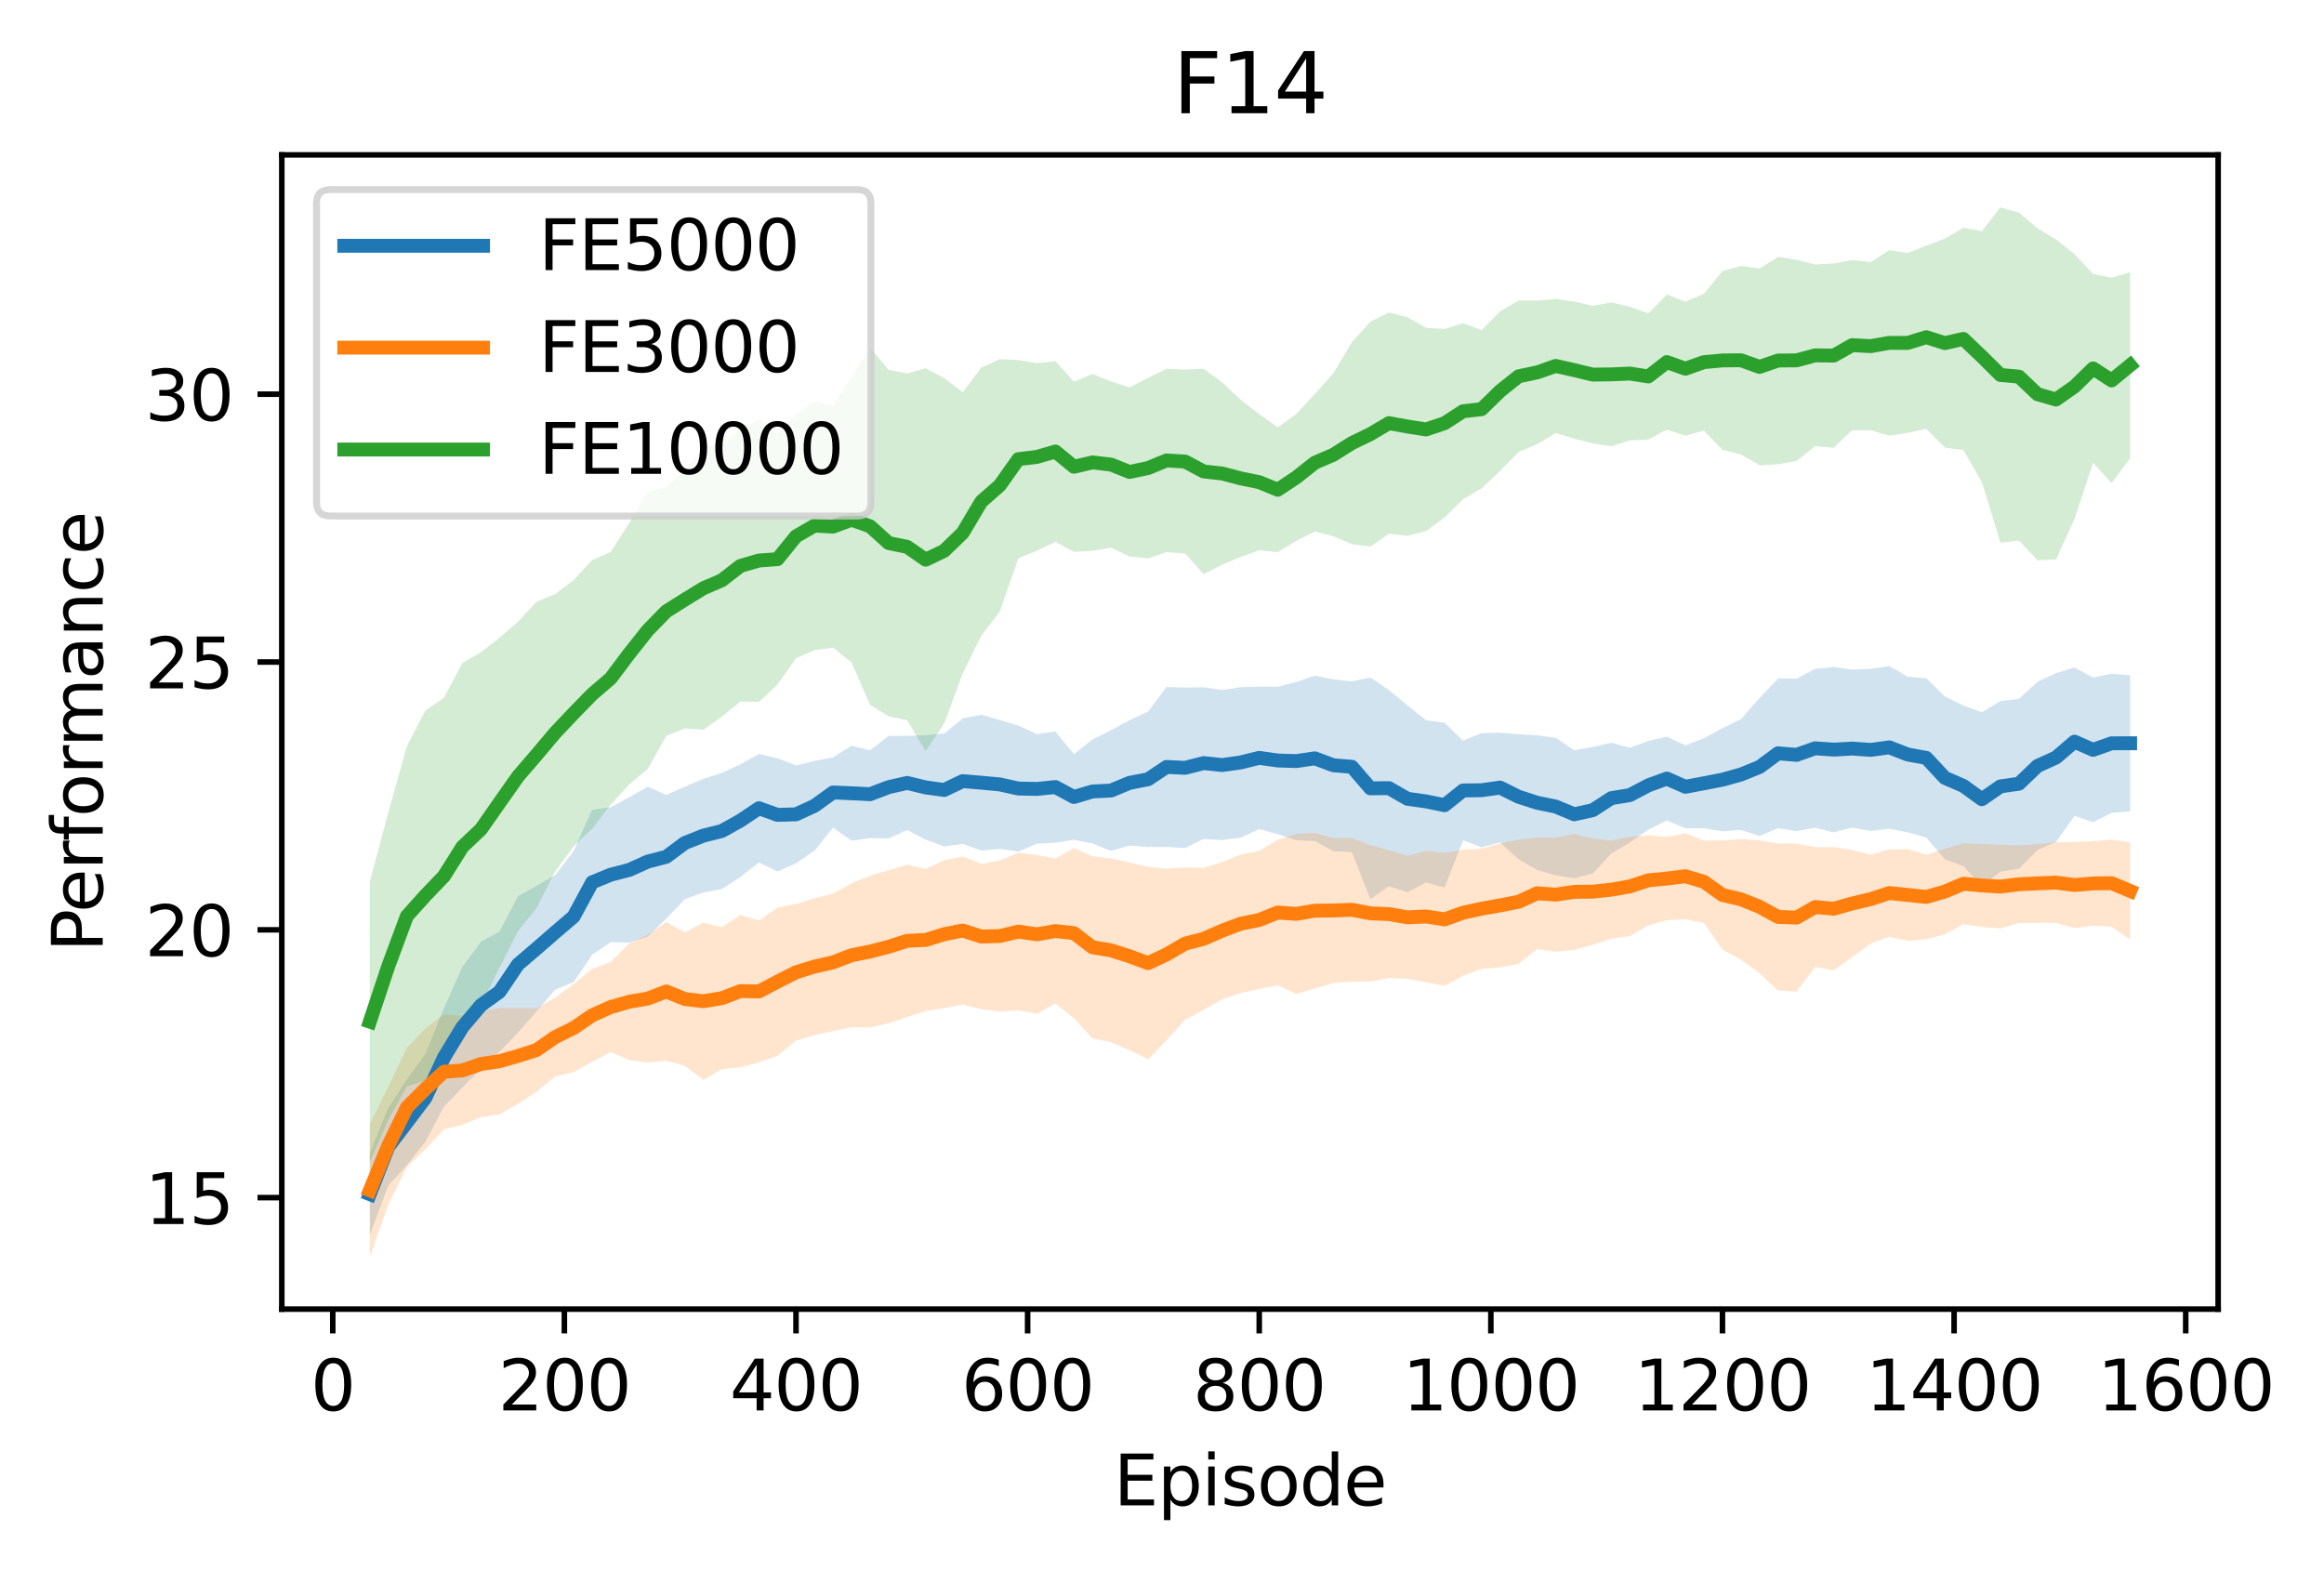 <?xml version="1.0" encoding="utf-8" standalone="no"?>
<!DOCTYPE svg PUBLIC "-//W3C//DTD SVG 1.1//EN"
  "http://www.w3.org/Graphics/SVG/1.1/DTD/svg11.dtd">
<svg xmlns:xlink="http://www.w3.org/1999/xlink" width="334.856pt" height="226.194pt" viewBox="0 0 334.856 226.194" xmlns="http://www.w3.org/2000/svg" version="1.1">
 <defs>
  <style type="text/css">*{stroke-linejoin: round; stroke-linecap: butt}</style>
 </defs>
 <g id="figure_1">
  <g id="patch_1">
   <path d="M 0 226.194 
L 334.856 226.194 
L 334.856 0 
L 0 0 
z
" style="fill: #ffffff"/>
  </g>
  <g id="axes_1">
   <g id="patch_2">
    <path d="M 40.603 188.638 
L 319.603 188.638 
L 319.603 22.318 
L 40.603 22.318 
z
" style="fill: #ffffff"/>
   </g>
   <g id="PolyCollection_1">
    <path d="M 53.285 166.164 
L 53.285 177.971 
L 55.955 170.824 
L 58.625 167.905 
L 61.295 164.517 
L 63.964 159.483 
L 66.634 156.69 
L 69.304 153.983 
L 71.974 151.579 
L 74.644 148.791 
L 77.314 145.724 
L 79.984 142.597 
L 82.653 141.52 
L 85.323 137.59 
L 87.993 135.759 
L 90.663 135.836 
L 93.333 134.945 
L 96.003 132.373 
L 98.673 129.568 
L 101.342 128.611 
L 104.012 128.108 
L 106.682 126.372 
L 109.352 124.274 
L 112.022 125.584 
L 114.692 124.4 
L 117.361 122.578 
L 120.031 119.266 
L 122.701 121.15 
L 125.371 120.773 
L 128.041 120.808 
L 130.711 119.607 
L 133.381 120.993 
L 136.05 121.968 
L 138.72 121.606 
L 141.39 122.572 
L 144.06 122.321 
L 146.73 122.705 
L 149.4 121.574 
L 152.07 121.429 
L 154.739 121.003 
L 157.409 121.539 
L 160.079 122.609 
L 162.749 121.844 
L 165.419 122.045 
L 168.089 122.038 
L 170.759 122.201 
L 173.428 120.886 
L 176.098 121.051 
L 178.768 120.706 
L 181.438 119.462 
L 184.108 120.211 
L 186.778 121.073 
L 189.448 121.182 
L 192.117 122.656 
L 194.787 122.789 
L 197.457 129.57 
L 200.127 127.709 
L 202.797 128.572 
L 205.467 127.171 
L 208.137 127.916 
L 210.806 121.081 
L 213.476 122.097 
L 216.146 121.397 
L 218.816 123.82 
L 221.486 125.379 
L 224.156 126.135 
L 226.826 126.56 
L 229.495 125.869 
L 232.165 122.995 
L 234.835 121.4 
L 237.505 119.551 
L 240.175 118.233 
L 242.845 119.346 
L 245.515 119.356 
L 248.184 119.777 
L 250.854 119.587 
L 253.524 120.458 
L 256.194 119.336 
L 258.864 119.762 
L 261.534 119.275 
L 264.204 119.933 
L 266.873 119.246 
L 269.543 119.739 
L 272.213 119.407 
L 274.883 119.935 
L 277.553 120.694 
L 280.223 123.821 
L 282.893 124.819 
L 285.562 127.704 
L 288.232 125.617 
L 290.902 125.167 
L 293.572 122.497 
L 296.242 121.322 
L 298.912 117.574 
L 301.582 118.474 
L 304.251 117.131 
L 306.921 116.918 
L 306.921 97.287 
L 306.921 97.287 
L 304.251 97.08 
L 301.582 97.628 
L 298.912 96.171 
L 296.242 96.999 
L 293.572 98.242 
L 290.902 100.692 
L 288.232 101.018 
L 285.562 102.625 
L 282.893 101.661 
L 280.223 100.341 
L 277.553 97.724 
L 274.883 97.511 
L 272.213 95.968 
L 269.543 96.376 
L 266.873 96.483 
L 264.204 96.102 
L 261.534 96.373 
L 258.864 97.784 
L 256.194 97.76 
L 253.524 100.581 
L 250.854 103.616 
L 248.184 104.922 
L 245.515 106.378 
L 242.845 107.398 
L 240.175 106.147 
L 237.505 106.775 
L 234.835 107.743 
L 232.165 107.029 
L 229.495 107.619 
L 226.826 108.105 
L 224.156 106.307 
L 221.486 105.963 
L 218.816 105.806 
L 216.146 105.575 
L 213.476 105.637 
L 210.806 106.724 
L 208.137 104.141 
L 205.467 103.776 
L 202.797 101.633 
L 200.127 99.427 
L 197.457 97.618 
L 194.787 98.189 
L 192.117 97.888 
L 189.448 97.371 
L 186.778 98.261 
L 184.108 98.956 
L 181.438 98.946 
L 178.768 99.02 
L 176.098 99.425 
L 173.428 99.033 
L 170.759 99.082 
L 168.089 98.982 
L 165.419 102.534 
L 162.749 103.771 
L 160.079 105.222 
L 157.409 106.552 
L 154.739 108.687 
L 152.07 105.392 
L 149.4 105.787 
L 146.73 104.541 
L 144.06 103.741 
L 141.39 102.995 
L 138.72 103.504 
L 136.05 105.693 
L 133.381 105.935 
L 130.711 106.027 
L 128.041 106.036 
L 125.371 108.106 
L 122.701 107.455 
L 120.031 109.118 
L 117.361 109.649 
L 114.692 110.284 
L 112.022 109.255 
L 109.352 108.648 
L 106.682 110.126 
L 104.012 111.374 
L 101.342 112.216 
L 98.673 113.368 
L 96.003 114.535 
L 93.333 113.355 
L 90.663 114.867 
L 87.993 116.323 
L 85.323 116.68 
L 82.653 122.632 
L 79.984 126.112 
L 77.314 127.639 
L 74.644 129.135 
L 71.974 134.233 
L 69.304 135.7 
L 66.634 139.3 
L 63.964 145.292 
L 61.295 151.875 
L 58.625 155.545 
L 55.955 159.644 
L 53.285 166.164 
z
" clip-path="url(#pcd44687cd5)" style="fill: #1f77b4; fill-opacity: 0.2"/>
   </g>
   <g id="PolyCollection_2">
    <path d="M 53.285 161.956 
L 53.285 181.078 
L 55.955 173.561 
L 58.625 168.165 
L 61.295 165.612 
L 63.964 162.728 
L 66.634 162.073 
L 69.304 160.984 
L 71.974 160.571 
L 74.644 159.044 
L 77.314 157.317 
L 79.984 155.128 
L 82.653 154.473 
L 85.323 152.996 
L 87.993 151.598 
L 90.663 152.745 
L 93.333 153.105 
L 96.003 152.86 
L 98.673 153.574 
L 101.342 155.605 
L 104.012 154.057 
L 106.682 153.787 
L 109.352 153.076 
L 112.022 152.145 
L 114.692 149.937 
L 117.361 149.137 
L 120.031 148.572 
L 122.701 148.005 
L 125.371 148.053 
L 128.041 147.444 
L 130.711 146.544 
L 133.381 145.673 
L 136.05 145.266 
L 138.72 144.754 
L 141.39 145.424 
L 144.06 145.759 
L 146.73 145.596 
L 149.4 146.071 
L 152.07 144.612 
L 154.739 146.723 
L 157.409 149.613 
L 160.079 150.177 
L 162.749 151.316 
L 165.419 152.661 
L 168.089 149.885 
L 170.759 146.949 
L 173.428 145.517 
L 176.098 143.993 
L 178.768 143.081 
L 181.438 142.516 
L 184.108 141.973 
L 186.778 143.223 
L 189.448 142.439 
L 192.117 141.645 
L 194.787 141.45 
L 197.457 141.433 
L 200.127 140.924 
L 202.797 141.05 
L 205.467 141.523 
L 208.137 142.064 
L 210.806 140.615 
L 213.476 139.589 
L 216.146 139.391 
L 218.816 138.889 
L 221.486 136.757 
L 224.156 137.127 
L 226.826 136.875 
L 229.495 136.142 
L 232.165 135.268 
L 234.835 134.882 
L 237.505 133.348 
L 240.175 132.583 
L 242.845 132.458 
L 245.515 132.999 
L 248.184 136.822 
L 250.854 138.271 
L 253.524 140.231 
L 256.194 142.721 
L 258.864 142.878 
L 261.534 139.318 
L 264.204 139.829 
L 266.873 137.915 
L 269.543 135.956 
L 272.213 134.976 
L 274.883 135.571 
L 277.553 135.33 
L 280.223 134.643 
L 282.893 133.182 
L 285.562 133.576 
L 288.232 133.784 
L 290.902 133.012 
L 293.572 132.959 
L 296.242 132.999 
L 298.912 133.723 
L 301.582 133.398 
L 304.251 133.534 
L 306.921 135.391 
L 306.921 121.365 
L 306.921 121.365 
L 304.251 120.99 
L 301.582 121.2 
L 298.912 121.327 
L 296.242 121.362 
L 293.572 121.621 
L 290.902 121.812 
L 288.232 121.725 
L 285.562 121.606 
L 282.893 121.516 
L 280.223 122.301 
L 277.553 123.156 
L 274.883 122.356 
L 272.213 122.39 
L 269.543 123.163 
L 266.873 122.469 
L 264.204 122.06 
L 261.534 122.079 
L 258.864 121.561 
L 256.194 121.527 
L 253.524 121.089 
L 250.854 120.907 
L 248.184 121.105 
L 245.515 121.125 
L 242.845 120.069 
L 240.175 120.6 
L 237.505 120.349 
L 234.835 120.572 
L 232.165 121.128 
L 229.495 120.828 
L 226.826 120.146 
L 224.156 120.705 
L 221.486 120.671 
L 218.816 120.994 
L 216.146 121.536 
L 213.476 122.285 
L 210.806 122.426 
L 208.137 122.889 
L 205.467 122.592 
L 202.797 123.324 
L 200.127 122.501 
L 197.457 121.781 
L 194.787 120.737 
L 192.117 120.75 
L 189.448 120.009 
L 186.778 120.14 
L 184.108 121.007 
L 181.438 122.613 
L 178.768 123.12 
L 176.098 124.217 
L 173.428 125.045 
L 170.759 124.994 
L 168.089 125.169 
L 165.419 124.899 
L 162.749 124.27 
L 160.079 123.691 
L 157.409 123.393 
L 154.739 122.203 
L 152.07 123.704 
L 149.4 123.2 
L 146.73 122.882 
L 144.06 123.997 
L 141.39 124.477 
L 138.72 123.418 
L 136.05 123.958 
L 133.381 125.211 
L 130.711 124.595 
L 128.041 125.4 
L 125.371 126.175 
L 122.701 127.286 
L 120.031 128.769 
L 117.361 129.419 
L 114.692 130.265 
L 112.022 130.773 
L 109.352 132.648 
L 106.682 131.839 
L 104.012 133.606 
L 101.342 132.938 
L 98.673 134.344 
L 96.003 132.863 
L 93.333 134.674 
L 90.663 135.95 
L 87.993 138.625 
L 85.323 139.617 
L 82.653 141.785 
L 79.984 143.758 
L 77.314 145.281 
L 74.644 145.27 
L 71.974 145.267 
L 69.304 145.645 
L 66.634 146.402 
L 63.964 146.155 
L 61.295 148.198 
L 58.625 150.992 
L 55.955 156.573 
L 53.285 161.956 
z
" clip-path="url(#pcd44687cd5)" style="fill: #ff7f0e; fill-opacity: 0.2"/>
   </g>
   <g id="PolyCollection_3">
    <path d="M 53.285 127.046 
L 53.285 167.396 
L 55.955 161.349 
L 58.625 156.513 
L 61.295 155.693 
L 63.964 151.983 
L 66.634 148.509 
L 69.304 144.995 
L 71.974 139.437 
L 74.644 134.163 
L 77.314 130.841 
L 79.984 125.593 
L 82.653 121.963 
L 85.323 119.398 
L 87.993 115.943 
L 90.663 113.023 
L 93.333 110.814 
L 96.003 106.034 
L 98.673 104.96 
L 101.342 105.167 
L 104.012 103.262 
L 106.682 101.093 
L 109.352 101.149 
L 112.022 98.636 
L 114.692 94.859 
L 117.361 93.688 
L 120.031 93.333 
L 122.701 95.464 
L 125.371 101.595 
L 128.041 103.207 
L 130.711 103.791 
L 133.381 108.249 
L 136.05 104.246 
L 138.72 97.031 
L 141.39 91.602 
L 144.06 88.119 
L 146.73 80.457 
L 149.4 79.358 
L 152.07 78.085 
L 154.739 79.519 
L 157.409 79.376 
L 160.079 78.918 
L 162.749 80.188 
L 165.419 80.453 
L 168.089 79.556 
L 170.759 79.751 
L 173.428 82.736 
L 176.098 81.366 
L 178.768 80.253 
L 181.438 79.288 
L 184.108 79.563 
L 186.778 77.927 
L 189.448 76.598 
L 192.117 77.269 
L 194.787 78.405 
L 197.457 78.766 
L 200.127 76.913 
L 202.797 77.214 
L 205.467 76.53 
L 208.137 74.571 
L 210.806 71.945 
L 213.476 70.362 
L 216.146 67.852 
L 218.816 65.139 
L 221.486 64.017 
L 224.156 62.385 
L 226.826 63.211 
L 229.495 63.897 
L 232.165 64.303 
L 234.835 63.464 
L 237.505 63.337 
L 240.175 61.905 
L 242.845 62.789 
L 245.515 62.05 
L 248.184 64.822 
L 250.854 65.494 
L 253.524 67.045 
L 256.194 66.898 
L 258.864 66.418 
L 261.534 64.301 
L 264.204 64.519 
L 266.873 61.999 
L 269.543 62.004 
L 272.213 62.777 
L 274.883 62.377 
L 277.553 61.784 
L 280.223 64.499 
L 282.893 64.858 
L 285.562 69.464 
L 288.232 78.183 
L 290.902 77.898 
L 293.572 80.726 
L 296.242 80.621 
L 298.912 74.781 
L 301.582 66.703 
L 304.251 69.616 
L 306.921 66.033 
L 306.921 39.236 
L 306.921 39.236 
L 304.251 40.017 
L 301.582 39.469 
L 298.912 36.606 
L 296.242 34.515 
L 293.572 32.877 
L 290.902 30.647 
L 288.232 29.878 
L 285.562 33.305 
L 282.893 32.811 
L 280.223 34.382 
L 277.553 35.389 
L 274.883 36.448 
L 272.213 36.045 
L 269.543 37.754 
L 266.873 37.469 
L 264.204 37.961 
L 261.534 38.112 
L 258.864 37.431 
L 256.194 37 
L 253.524 38.693 
L 250.854 38.327 
L 248.184 39.053 
L 245.515 42.308 
L 242.845 43.469 
L 240.175 42.443 
L 237.505 45.151 
L 234.835 44.193 
L 232.165 43.588 
L 229.495 44.063 
L 226.826 43.45 
L 224.156 43.075 
L 221.486 43.308 
L 218.816 43.302 
L 216.146 44.848 
L 213.476 47.56 
L 210.806 46.569 
L 208.137 47.401 
L 205.467 47.23 
L 202.797 45.71 
L 200.127 45.025 
L 197.457 46.337 
L 194.787 49.296 
L 192.117 53.787 
L 189.448 56.758 
L 186.778 59.664 
L 184.108 61.574 
L 181.438 59.671 
L 178.768 57.608 
L 176.098 55.09 
L 173.428 53.128 
L 170.759 53.263 
L 168.089 53.139 
L 165.419 54.434 
L 162.749 55.826 
L 160.079 54.963 
L 157.409 53.885 
L 154.739 55 
L 152.07 52.04 
L 149.4 52.323 
L 146.73 51.865 
L 144.06 51.754 
L 141.39 52.964 
L 138.72 56.519 
L 136.05 54.488 
L 133.381 53.05 
L 130.711 53.811 
L 128.041 53.299 
L 125.371 50.087 
L 122.701 54.312 
L 120.031 58.434 
L 117.361 57.788 
L 114.692 59.702 
L 112.022 62.517 
L 109.352 60.389 
L 106.682 61.997 
L 104.012 63.967 
L 101.342 64.367 
L 98.673 67.855 
L 96.003 70.14 
L 93.333 70.831 
L 90.663 75.36 
L 87.993 79.551 
L 85.323 80.683 
L 82.653 83.59 
L 79.984 85.605 
L 77.314 86.693 
L 74.644 89.574 
L 71.974 91.893 
L 69.304 93.971 
L 66.634 95.522 
L 63.964 100.531 
L 61.295 102.381 
L 58.625 107.506 
L 55.955 117.049 
L 53.285 127.046 
z
" clip-path="url(#pcd44687cd5)" style="fill: #2ca02c; fill-opacity: 0.2"/>
   </g>
   <g id="matplotlib.axis_1">
    <g id="xtick_1">
     <g id="line2d_1">
      <defs>
       <path id="m04218ad9ed" d="M 0 0 
L 0 3.5 
" style="stroke: #000000; stroke-width: 0.8"/>
      </defs>
      <g>
       <use xlink:href="#m04218ad9ed" x="47.945" y="188.638" style="stroke: #000000; stroke-width: 0.8"/>
      </g>
     </g>
     <g id="text_1">
      <!-- 0 -->
      <g transform="translate(44.764 203.237) scale(0.1 -0.1)">
       <defs>
        <path id="DejaVuSans-30" d="M 2034 4250 
Q 1547 4250 1301 3770 
Q 1056 3291 1056 2328 
Q 1056 1369 1301 889 
Q 1547 409 2034 409 
Q 2525 409 2770 889 
Q 3016 1369 3016 2328 
Q 3016 3291 2770 3770 
Q 2525 4250 2034 4250 
z
M 2034 4750 
Q 2819 4750 3233 4129 
Q 3647 3509 3647 2328 
Q 3647 1150 3233 529 
Q 2819 -91 2034 -91 
Q 1250 -91 836 529 
Q 422 1150 422 2328 
Q 422 3509 836 4129 
Q 1250 4750 2034 4750 
z
" transform="scale(0.016)"/>
       </defs>
       <use xlink:href="#DejaVuSans-30"/>
      </g>
     </g>
    </g>
    <g id="xtick_2">
     <g id="line2d_2">
      <g>
       <use xlink:href="#m04218ad9ed" x="81.318" y="188.638" style="stroke: #000000; stroke-width: 0.8"/>
      </g>
     </g>
     <g id="text_2">
      <!-- 200 -->
      <g transform="translate(71.775 203.237) scale(0.1 -0.1)">
       <defs>
        <path id="DejaVuSans-32" d="M 1228 531 
L 3431 531 
L 3431 0 
L 469 0 
L 469 531 
Q 828 903 1448 1529 
Q 2069 2156 2228 2338 
Q 2531 2678 2651 2914 
Q 2772 3150 2772 3378 
Q 2772 3750 2511 3984 
Q 2250 4219 1831 4219 
Q 1534 4219 1204 4116 
Q 875 4013 500 3803 
L 500 4441 
Q 881 4594 1212 4672 
Q 1544 4750 1819 4750 
Q 2544 4750 2975 4387 
Q 3406 4025 3406 3419 
Q 3406 3131 3298 2873 
Q 3191 2616 2906 2266 
Q 2828 2175 2409 1742 
Q 1991 1309 1228 531 
z
" transform="scale(0.016)"/>
       </defs>
       <use xlink:href="#DejaVuSans-32"/>
       <use xlink:href="#DejaVuSans-30" x="63.623"/>
       <use xlink:href="#DejaVuSans-30" x="127.246"/>
      </g>
     </g>
    </g>
    <g id="xtick_3">
     <g id="line2d_3">
      <g>
       <use xlink:href="#m04218ad9ed" x="114.692" y="188.638" style="stroke: #000000; stroke-width: 0.8"/>
      </g>
     </g>
     <g id="text_3">
      <!-- 400 -->
      <g transform="translate(105.148 203.237) scale(0.1 -0.1)">
       <defs>
        <path id="DejaVuSans-34" d="M 2419 4116 
L 825 1625 
L 2419 1625 
L 2419 4116 
z
M 2253 4666 
L 3047 4666 
L 3047 1625 
L 3713 1625 
L 3713 1100 
L 3047 1100 
L 3047 0 
L 2419 0 
L 2419 1100 
L 313 1100 
L 313 1709 
L 2253 4666 
z
" transform="scale(0.016)"/>
       </defs>
       <use xlink:href="#DejaVuSans-34"/>
       <use xlink:href="#DejaVuSans-30" x="63.623"/>
       <use xlink:href="#DejaVuSans-30" x="127.246"/>
      </g>
     </g>
    </g>
    <g id="xtick_4">
     <g id="line2d_4">
      <g>
       <use xlink:href="#m04218ad9ed" x="148.065" y="188.638" style="stroke: #000000; stroke-width: 0.8"/>
      </g>
     </g>
     <g id="text_4">
      <!-- 600 -->
      <g transform="translate(138.521 203.237) scale(0.1 -0.1)">
       <defs>
        <path id="DejaVuSans-36" d="M 2113 2584 
Q 1688 2584 1439 2293 
Q 1191 2003 1191 1497 
Q 1191 994 1439 701 
Q 1688 409 2113 409 
Q 2538 409 2786 701 
Q 3034 994 3034 1497 
Q 3034 2003 2786 2293 
Q 2538 2584 2113 2584 
z
M 3366 4563 
L 3366 3988 
Q 3128 4100 2886 4159 
Q 2644 4219 2406 4219 
Q 1781 4219 1451 3797 
Q 1122 3375 1075 2522 
Q 1259 2794 1537 2939 
Q 1816 3084 2150 3084 
Q 2853 3084 3261 2657 
Q 3669 2231 3669 1497 
Q 3669 778 3244 343 
Q 2819 -91 2113 -91 
Q 1303 -91 875 529 
Q 447 1150 447 2328 
Q 447 3434 972 4092 
Q 1497 4750 2381 4750 
Q 2619 4750 2861 4703 
Q 3103 4656 3366 4563 
z
" transform="scale(0.016)"/>
       </defs>
       <use xlink:href="#DejaVuSans-36"/>
       <use xlink:href="#DejaVuSans-30" x="63.623"/>
       <use xlink:href="#DejaVuSans-30" x="127.246"/>
      </g>
     </g>
    </g>
    <g id="xtick_5">
     <g id="line2d_5">
      <g>
       <use xlink:href="#m04218ad9ed" x="181.438" y="188.638" style="stroke: #000000; stroke-width: 0.8"/>
      </g>
     </g>
     <g id="text_5">
      <!-- 800 -->
      <g transform="translate(171.894 203.237) scale(0.1 -0.1)">
       <defs>
        <path id="DejaVuSans-38" d="M 2034 2216 
Q 1584 2216 1326 1975 
Q 1069 1734 1069 1313 
Q 1069 891 1326 650 
Q 1584 409 2034 409 
Q 2484 409 2743 651 
Q 3003 894 3003 1313 
Q 3003 1734 2745 1975 
Q 2488 2216 2034 2216 
z
M 1403 2484 
Q 997 2584 770 2862 
Q 544 3141 544 3541 
Q 544 4100 942 4425 
Q 1341 4750 2034 4750 
Q 2731 4750 3128 4425 
Q 3525 4100 3525 3541 
Q 3525 3141 3298 2862 
Q 3072 2584 2669 2484 
Q 3125 2378 3379 2068 
Q 3634 1759 3634 1313 
Q 3634 634 3220 271 
Q 2806 -91 2034 -91 
Q 1263 -91 848 271 
Q 434 634 434 1313 
Q 434 1759 690 2068 
Q 947 2378 1403 2484 
z
M 1172 3481 
Q 1172 3119 1398 2916 
Q 1625 2713 2034 2713 
Q 2441 2713 2670 2916 
Q 2900 3119 2900 3481 
Q 2900 3844 2670 4047 
Q 2441 4250 2034 4250 
Q 1625 4250 1398 4047 
Q 1172 3844 1172 3481 
z
" transform="scale(0.016)"/>
       </defs>
       <use xlink:href="#DejaVuSans-38"/>
       <use xlink:href="#DejaVuSans-30" x="63.623"/>
       <use xlink:href="#DejaVuSans-30" x="127.246"/>
      </g>
     </g>
    </g>
    <g id="xtick_6">
     <g id="line2d_6">
      <g>
       <use xlink:href="#m04218ad9ed" x="214.811" y="188.638" style="stroke: #000000; stroke-width: 0.8"/>
      </g>
     </g>
     <g id="text_6">
      <!-- 1000 -->
      <g transform="translate(202.086 203.237) scale(0.1 -0.1)">
       <defs>
        <path id="DejaVuSans-31" d="M 794 531 
L 1825 531 
L 1825 4091 
L 703 3866 
L 703 4441 
L 1819 4666 
L 2450 4666 
L 2450 531 
L 3481 531 
L 3481 0 
L 794 0 
L 794 531 
z
" transform="scale(0.016)"/>
       </defs>
       <use xlink:href="#DejaVuSans-31"/>
       <use xlink:href="#DejaVuSans-30" x="63.623"/>
       <use xlink:href="#DejaVuSans-30" x="127.246"/>
       <use xlink:href="#DejaVuSans-30" x="190.869"/>
      </g>
     </g>
    </g>
    <g id="xtick_7">
     <g id="line2d_7">
      <g>
       <use xlink:href="#m04218ad9ed" x="248.184" y="188.638" style="stroke: #000000; stroke-width: 0.8"/>
      </g>
     </g>
     <g id="text_7">
      <!-- 1200 -->
      <g transform="translate(235.459 203.237) scale(0.1 -0.1)">
       <use xlink:href="#DejaVuSans-31"/>
       <use xlink:href="#DejaVuSans-32" x="63.623"/>
       <use xlink:href="#DejaVuSans-30" x="127.246"/>
       <use xlink:href="#DejaVuSans-30" x="190.869"/>
      </g>
     </g>
    </g>
    <g id="xtick_8">
     <g id="line2d_8">
      <g>
       <use xlink:href="#m04218ad9ed" x="281.558" y="188.638" style="stroke: #000000; stroke-width: 0.8"/>
      </g>
     </g>
     <g id="text_8">
      <!-- 1400 -->
      <g transform="translate(268.833 203.237) scale(0.1 -0.1)">
       <use xlink:href="#DejaVuSans-31"/>
       <use xlink:href="#DejaVuSans-34" x="63.623"/>
       <use xlink:href="#DejaVuSans-30" x="127.246"/>
       <use xlink:href="#DejaVuSans-30" x="190.869"/>
      </g>
     </g>
    </g>
    <g id="xtick_9">
     <g id="line2d_9">
      <g>
       <use xlink:href="#m04218ad9ed" x="314.931" y="188.638" style="stroke: #000000; stroke-width: 0.8"/>
      </g>
     </g>
     <g id="text_9">
      <!-- 1600 -->
      <g transform="translate(302.206 203.237) scale(0.1 -0.1)">
       <use xlink:href="#DejaVuSans-31"/>
       <use xlink:href="#DejaVuSans-36" x="63.623"/>
       <use xlink:href="#DejaVuSans-30" x="127.246"/>
       <use xlink:href="#DejaVuSans-30" x="190.869"/>
      </g>
     </g>
    </g>
    <g id="text_10">
     <!-- Episode -->
     <g transform="translate(160.466 216.915) scale(0.1 -0.1)">
      <defs>
       <path id="DejaVuSans-45" d="M 628 4666 
L 3578 4666 
L 3578 4134 
L 1259 4134 
L 1259 2753 
L 3481 2753 
L 3481 2222 
L 1259 2222 
L 1259 531 
L 3634 531 
L 3634 0 
L 628 0 
L 628 4666 
z
" transform="scale(0.016)"/>
       <path id="DejaVuSans-70" d="M 1159 525 
L 1159 -1331 
L 581 -1331 
L 581 3500 
L 1159 3500 
L 1159 2969 
Q 1341 3281 1617 3432 
Q 1894 3584 2278 3584 
Q 2916 3584 3314 3078 
Q 3713 2572 3713 1747 
Q 3713 922 3314 415 
Q 2916 -91 2278 -91 
Q 1894 -91 1617 61 
Q 1341 213 1159 525 
z
M 3116 1747 
Q 3116 2381 2855 2742 
Q 2594 3103 2138 3103 
Q 1681 3103 1420 2742 
Q 1159 2381 1159 1747 
Q 1159 1113 1420 752 
Q 1681 391 2138 391 
Q 2594 391 2855 752 
Q 3116 1113 3116 1747 
z
" transform="scale(0.016)"/>
       <path id="DejaVuSans-69" d="M 603 3500 
L 1178 3500 
L 1178 0 
L 603 0 
L 603 3500 
z
M 603 4863 
L 1178 4863 
L 1178 4134 
L 603 4134 
L 603 4863 
z
" transform="scale(0.016)"/>
       <path id="DejaVuSans-73" d="M 2834 3397 
L 2834 2853 
Q 2591 2978 2328 3040 
Q 2066 3103 1784 3103 
Q 1356 3103 1142 2972 
Q 928 2841 928 2578 
Q 928 2378 1081 2264 
Q 1234 2150 1697 2047 
L 1894 2003 
Q 2506 1872 2764 1633 
Q 3022 1394 3022 966 
Q 3022 478 2636 193 
Q 2250 -91 1575 -91 
Q 1294 -91 989 -36 
Q 684 19 347 128 
L 347 722 
Q 666 556 975 473 
Q 1284 391 1588 391 
Q 1994 391 2212 530 
Q 2431 669 2431 922 
Q 2431 1156 2273 1281 
Q 2116 1406 1581 1522 
L 1381 1569 
Q 847 1681 609 1914 
Q 372 2147 372 2553 
Q 372 3047 722 3315 
Q 1072 3584 1716 3584 
Q 2034 3584 2315 3537 
Q 2597 3491 2834 3397 
z
" transform="scale(0.016)"/>
       <path id="DejaVuSans-6f" d="M 1959 3097 
Q 1497 3097 1228 2736 
Q 959 2375 959 1747 
Q 959 1119 1226 758 
Q 1494 397 1959 397 
Q 2419 397 2687 759 
Q 2956 1122 2956 1747 
Q 2956 2369 2687 2733 
Q 2419 3097 1959 3097 
z
M 1959 3584 
Q 2709 3584 3137 3096 
Q 3566 2609 3566 1747 
Q 3566 888 3137 398 
Q 2709 -91 1959 -91 
Q 1206 -91 779 398 
Q 353 888 353 1747 
Q 353 2609 779 3096 
Q 1206 3584 1959 3584 
z
" transform="scale(0.016)"/>
       <path id="DejaVuSans-64" d="M 2906 2969 
L 2906 4863 
L 3481 4863 
L 3481 0 
L 2906 0 
L 2906 525 
Q 2725 213 2448 61 
Q 2172 -91 1784 -91 
Q 1150 -91 751 415 
Q 353 922 353 1747 
Q 353 2572 751 3078 
Q 1150 3584 1784 3584 
Q 2172 3584 2448 3432 
Q 2725 3281 2906 2969 
z
M 947 1747 
Q 947 1113 1208 752 
Q 1469 391 1925 391 
Q 2381 391 2643 752 
Q 2906 1113 2906 1747 
Q 2906 2381 2643 2742 
Q 2381 3103 1925 3103 
Q 1469 3103 1208 2742 
Q 947 2381 947 1747 
z
" transform="scale(0.016)"/>
       <path id="DejaVuSans-65" d="M 3597 1894 
L 3597 1613 
L 953 1613 
Q 991 1019 1311 708 
Q 1631 397 2203 397 
Q 2534 397 2845 478 
Q 3156 559 3463 722 
L 3463 178 
Q 3153 47 2828 -22 
Q 2503 -91 2169 -91 
Q 1331 -91 842 396 
Q 353 884 353 1716 
Q 353 2575 817 3079 
Q 1281 3584 2069 3584 
Q 2775 3584 3186 3129 
Q 3597 2675 3597 1894 
z
M 3022 2063 
Q 3016 2534 2758 2815 
Q 2500 3097 2075 3097 
Q 1594 3097 1305 2825 
Q 1016 2553 972 2059 
L 3022 2063 
z
" transform="scale(0.016)"/>
      </defs>
      <use xlink:href="#DejaVuSans-45"/>
      <use xlink:href="#DejaVuSans-70" x="63.184"/>
      <use xlink:href="#DejaVuSans-69" x="126.66"/>
      <use xlink:href="#DejaVuSans-73" x="154.443"/>
      <use xlink:href="#DejaVuSans-6f" x="206.543"/>
      <use xlink:href="#DejaVuSans-64" x="267.725"/>
      <use xlink:href="#DejaVuSans-65" x="331.201"/>
     </g>
    </g>
   </g>
   <g id="matplotlib.axis_2">
    <g id="ytick_1">
     <g id="line2d_10">
      <defs>
       <path id="mc7940a7407" d="M 0 0 
L -3.5 0 
" style="stroke: #000000; stroke-width: 0.8"/>
      </defs>
      <g>
       <use xlink:href="#mc7940a7407" x="40.603" y="172.574" style="stroke: #000000; stroke-width: 0.8"/>
      </g>
     </g>
     <g id="text_11">
      <!-- 15 -->
      <g transform="translate(20.878 176.374) scale(0.1 -0.1)">
       <defs>
        <path id="DejaVuSans-35" d="M 691 4666 
L 3169 4666 
L 3169 4134 
L 1269 4134 
L 1269 2991 
Q 1406 3038 1543 3061 
Q 1681 3084 1819 3084 
Q 2600 3084 3056 2656 
Q 3513 2228 3513 1497 
Q 3513 744 3044 326 
Q 2575 -91 1722 -91 
Q 1428 -91 1123 -41 
Q 819 9 494 109 
L 494 744 
Q 775 591 1075 516 
Q 1375 441 1709 441 
Q 2250 441 2565 725 
Q 2881 1009 2881 1497 
Q 2881 1984 2565 2268 
Q 2250 2553 1709 2553 
Q 1456 2553 1204 2497 
Q 953 2441 691 2322 
L 691 4666 
z
" transform="scale(0.016)"/>
       </defs>
       <use xlink:href="#DejaVuSans-31"/>
       <use xlink:href="#DejaVuSans-35" x="63.623"/>
      </g>
     </g>
    </g>
    <g id="ytick_2">
     <g id="line2d_11">
      <g>
       <use xlink:href="#mc7940a7407" x="40.603" y="133.983" style="stroke: #000000; stroke-width: 0.8"/>
      </g>
     </g>
     <g id="text_12">
      <!-- 20 -->
      <g transform="translate(20.878 137.782) scale(0.1 -0.1)">
       <use xlink:href="#DejaVuSans-32"/>
       <use xlink:href="#DejaVuSans-30" x="63.623"/>
      </g>
     </g>
    </g>
    <g id="ytick_3">
     <g id="line2d_12">
      <g>
       <use xlink:href="#mc7940a7407" x="40.603" y="95.391" style="stroke: #000000; stroke-width: 0.8"/>
      </g>
     </g>
     <g id="text_13">
      <!-- 25 -->
      <g transform="translate(20.878 99.191) scale(0.1 -0.1)">
       <use xlink:href="#DejaVuSans-32"/>
       <use xlink:href="#DejaVuSans-35" x="63.623"/>
      </g>
     </g>
    </g>
    <g id="ytick_4">
     <g id="line2d_13">
      <g>
       <use xlink:href="#mc7940a7407" x="40.603" y="56.8" style="stroke: #000000; stroke-width: 0.8"/>
      </g>
     </g>
     <g id="text_14">
      <!-- 30 -->
      <g transform="translate(20.878 60.599) scale(0.1 -0.1)">
       <defs>
        <path id="DejaVuSans-33" d="M 2597 2516 
Q 3050 2419 3304 2112 
Q 3559 1806 3559 1356 
Q 3559 666 3084 287 
Q 2609 -91 1734 -91 
Q 1441 -91 1130 -33 
Q 819 25 488 141 
L 488 750 
Q 750 597 1062 519 
Q 1375 441 1716 441 
Q 2309 441 2620 675 
Q 2931 909 2931 1356 
Q 2931 1769 2642 2001 
Q 2353 2234 1838 2234 
L 1294 2234 
L 1294 2753 
L 1863 2753 
Q 2328 2753 2575 2939 
Q 2822 3125 2822 3475 
Q 2822 3834 2567 4026 
Q 2313 4219 1838 4219 
Q 1578 4219 1281 4162 
Q 984 4106 628 3988 
L 628 4550 
Q 988 4650 1302 4700 
Q 1616 4750 1894 4750 
Q 2613 4750 3031 4423 
Q 3450 4097 3450 3541 
Q 3450 3153 3228 2886 
Q 3006 2619 2597 2516 
z
" transform="scale(0.016)"/>
       </defs>
       <use xlink:href="#DejaVuSans-33"/>
       <use xlink:href="#DejaVuSans-30" x="63.623"/>
      </g>
     </g>
    </g>
    <g id="text_15">
     <!-- Performance -->
     <g transform="translate(14.798 137.16) rotate(-90) scale(0.1 -0.1)">
      <defs>
       <path id="DejaVuSans-50" d="M 1259 4147 
L 1259 2394 
L 2053 2394 
Q 2494 2394 2734 2622 
Q 2975 2850 2975 3272 
Q 2975 3691 2734 3919 
Q 2494 4147 2053 4147 
L 1259 4147 
z
M 628 4666 
L 2053 4666 
Q 2838 4666 3239 4311 
Q 3641 3956 3641 3272 
Q 3641 2581 3239 2228 
Q 2838 1875 2053 1875 
L 1259 1875 
L 1259 0 
L 628 0 
L 628 4666 
z
" transform="scale(0.016)"/>
       <path id="DejaVuSans-72" d="M 2631 2963 
Q 2534 3019 2420 3045 
Q 2306 3072 2169 3072 
Q 1681 3072 1420 2755 
Q 1159 2438 1159 1844 
L 1159 0 
L 581 0 
L 581 3500 
L 1159 3500 
L 1159 2956 
Q 1341 3275 1631 3429 
Q 1922 3584 2338 3584 
Q 2397 3584 2469 3576 
Q 2541 3569 2628 3553 
L 2631 2963 
z
" transform="scale(0.016)"/>
       <path id="DejaVuSans-66" d="M 2375 4863 
L 2375 4384 
L 1825 4384 
Q 1516 4384 1395 4259 
Q 1275 4134 1275 3809 
L 1275 3500 
L 2222 3500 
L 2222 3053 
L 1275 3053 
L 1275 0 
L 697 0 
L 697 3053 
L 147 3053 
L 147 3500 
L 697 3500 
L 697 3744 
Q 697 4328 969 4595 
Q 1241 4863 1831 4863 
L 2375 4863 
z
" transform="scale(0.016)"/>
       <path id="DejaVuSans-6d" d="M 3328 2828 
Q 3544 3216 3844 3400 
Q 4144 3584 4550 3584 
Q 5097 3584 5394 3201 
Q 5691 2819 5691 2113 
L 5691 0 
L 5113 0 
L 5113 2094 
Q 5113 2597 4934 2840 
Q 4756 3084 4391 3084 
Q 3944 3084 3684 2787 
Q 3425 2491 3425 1978 
L 3425 0 
L 2847 0 
L 2847 2094 
Q 2847 2600 2669 2842 
Q 2491 3084 2119 3084 
Q 1678 3084 1418 2786 
Q 1159 2488 1159 1978 
L 1159 0 
L 581 0 
L 581 3500 
L 1159 3500 
L 1159 2956 
Q 1356 3278 1631 3431 
Q 1906 3584 2284 3584 
Q 2666 3584 2933 3390 
Q 3200 3197 3328 2828 
z
" transform="scale(0.016)"/>
       <path id="DejaVuSans-61" d="M 2194 1759 
Q 1497 1759 1228 1600 
Q 959 1441 959 1056 
Q 959 750 1161 570 
Q 1363 391 1709 391 
Q 2188 391 2477 730 
Q 2766 1069 2766 1631 
L 2766 1759 
L 2194 1759 
z
M 3341 1997 
L 3341 0 
L 2766 0 
L 2766 531 
Q 2569 213 2275 61 
Q 1981 -91 1556 -91 
Q 1019 -91 701 211 
Q 384 513 384 1019 
Q 384 1609 779 1909 
Q 1175 2209 1959 2209 
L 2766 2209 
L 2766 2266 
Q 2766 2663 2505 2880 
Q 2244 3097 1772 3097 
Q 1472 3097 1187 3025 
Q 903 2953 641 2809 
L 641 3341 
Q 956 3463 1253 3523 
Q 1550 3584 1831 3584 
Q 2591 3584 2966 3190 
Q 3341 2797 3341 1997 
z
" transform="scale(0.016)"/>
       <path id="DejaVuSans-6e" d="M 3513 2113 
L 3513 0 
L 2938 0 
L 2938 2094 
Q 2938 2591 2744 2837 
Q 2550 3084 2163 3084 
Q 1697 3084 1428 2787 
Q 1159 2491 1159 1978 
L 1159 0 
L 581 0 
L 581 3500 
L 1159 3500 
L 1159 2956 
Q 1366 3272 1645 3428 
Q 1925 3584 2291 3584 
Q 2894 3584 3203 3211 
Q 3513 2838 3513 2113 
z
" transform="scale(0.016)"/>
       <path id="DejaVuSans-63" d="M 3122 3366 
L 3122 2828 
Q 2878 2963 2633 3030 
Q 2388 3097 2138 3097 
Q 1578 3097 1268 2742 
Q 959 2388 959 1747 
Q 959 1106 1268 751 
Q 1578 397 2138 397 
Q 2388 397 2633 464 
Q 2878 531 3122 666 
L 3122 134 
Q 2881 22 2623 -34 
Q 2366 -91 2075 -91 
Q 1284 -91 818 406 
Q 353 903 353 1747 
Q 353 2603 823 3093 
Q 1294 3584 2113 3584 
Q 2378 3584 2631 3529 
Q 2884 3475 3122 3366 
z
" transform="scale(0.016)"/>
      </defs>
      <use xlink:href="#DejaVuSans-50"/>
      <use xlink:href="#DejaVuSans-65" x="56.678"/>
      <use xlink:href="#DejaVuSans-72" x="118.201"/>
      <use xlink:href="#DejaVuSans-66" x="159.314"/>
      <use xlink:href="#DejaVuSans-6f" x="194.52"/>
      <use xlink:href="#DejaVuSans-72" x="255.701"/>
      <use xlink:href="#DejaVuSans-6d" x="295.064"/>
      <use xlink:href="#DejaVuSans-61" x="392.477"/>
      <use xlink:href="#DejaVuSans-6e" x="453.756"/>
      <use xlink:href="#DejaVuSans-63" x="517.135"/>
      <use xlink:href="#DejaVuSans-65" x="572.115"/>
     </g>
    </g>
   </g>
   <g id="line2d_14">
    <path d="M 53.285 172.068 
L 55.955 165.234 
L 58.625 161.725 
L 61.295 158.196 
L 63.964 152.388 
L 66.634 147.995 
L 69.304 144.842 
L 71.974 142.906 
L 74.644 138.963 
L 77.314 136.681 
L 79.984 134.354 
L 82.653 132.076 
L 85.323 127.135 
L 87.993 126.041 
L 90.663 125.351 
L 93.333 124.15 
L 96.003 123.454 
L 98.673 121.468 
L 101.342 120.413 
L 104.012 119.741 
L 106.682 118.249 
L 109.352 116.461 
L 112.022 117.419 
L 114.692 117.342 
L 117.361 116.114 
L 120.031 114.192 
L 122.701 114.303 
L 125.371 114.44 
L 128.041 113.422 
L 130.711 112.817 
L 133.381 113.464 
L 136.05 113.83 
L 138.72 112.555 
L 141.39 112.783 
L 144.06 113.031 
L 146.73 113.623 
L 149.4 113.681 
L 152.07 113.41 
L 154.739 114.845 
L 157.409 114.046 
L 160.079 113.915 
L 162.749 112.808 
L 165.419 112.29 
L 168.089 110.51 
L 170.759 110.642 
L 173.428 109.96 
L 176.098 110.238 
L 178.768 109.863 
L 181.438 109.204 
L 184.108 109.584 
L 186.778 109.667 
L 189.448 109.276 
L 192.117 110.272 
L 194.787 110.489 
L 197.457 113.594 
L 200.127 113.568 
L 202.797 115.102 
L 205.467 115.474 
L 208.137 116.028 
L 210.806 113.903 
L 213.476 113.867 
L 216.146 113.486 
L 218.816 114.813 
L 221.486 115.671 
L 224.156 116.221 
L 226.826 117.332 
L 229.495 116.744 
L 232.165 115.012 
L 234.835 114.571 
L 237.505 113.163 
L 240.175 112.19 
L 242.845 113.372 
L 245.515 112.867 
L 248.184 112.349 
L 250.854 111.602 
L 253.524 110.519 
L 256.194 108.548 
L 258.864 108.773 
L 261.534 107.824 
L 264.204 108.017 
L 266.873 107.865 
L 269.543 108.058 
L 272.213 107.688 
L 274.883 108.723 
L 277.553 109.209 
L 280.223 112.081 
L 282.893 113.24 
L 285.562 115.165 
L 288.232 113.317 
L 290.902 112.93 
L 293.572 110.37 
L 296.242 109.161 
L 298.912 106.872 
L 301.582 108.051 
L 304.251 107.106 
L 306.921 107.102 
" clip-path="url(#pcd44687cd5)" style="fill: none; stroke: #1f77b4; stroke-width: 2; stroke-linecap: square"/>
   </g>
   <g id="line2d_15">
    <path d="M 53.285 171.517 
L 55.955 165.067 
L 58.625 159.578 
L 61.295 156.905 
L 63.964 154.442 
L 66.634 154.237 
L 69.304 153.315 
L 71.974 152.919 
L 74.644 152.157 
L 77.314 151.299 
L 79.984 149.443 
L 82.653 148.129 
L 85.323 146.307 
L 87.993 145.111 
L 90.663 144.347 
L 93.333 143.889 
L 96.003 142.862 
L 98.673 143.959 
L 101.342 144.271 
L 104.012 143.832 
L 106.682 142.813 
L 109.352 142.862 
L 112.022 141.459 
L 114.692 140.101 
L 117.361 139.278 
L 120.031 138.671 
L 122.701 137.645 
L 125.371 137.114 
L 128.041 136.422 
L 130.711 135.569 
L 133.381 135.442 
L 136.05 134.612 
L 138.72 134.086 
L 141.39 134.95 
L 144.06 134.878 
L 146.73 134.239 
L 149.4 134.635 
L 152.07 134.158 
L 154.739 134.463 
L 157.409 136.503 
L 160.079 136.934 
L 162.749 137.793 
L 165.419 138.78 
L 168.089 137.527 
L 170.759 135.972 
L 173.428 135.281 
L 176.098 134.105 
L 178.768 133.101 
L 181.438 132.564 
L 184.108 131.49 
L 186.778 131.682 
L 189.448 131.224 
L 192.117 131.198 
L 194.787 131.094 
L 197.457 131.607 
L 200.127 131.713 
L 202.797 132.187 
L 205.467 132.057 
L 208.137 132.477 
L 210.806 131.521 
L 213.476 130.937 
L 216.146 130.463 
L 218.816 129.941 
L 221.486 128.714 
L 224.156 128.916 
L 226.826 128.511 
L 229.495 128.485 
L 232.165 128.198 
L 234.835 127.727 
L 237.505 126.849 
L 240.175 126.591 
L 242.845 126.263 
L 245.515 127.062 
L 248.184 128.964 
L 250.854 129.589 
L 253.524 130.66 
L 256.194 132.124 
L 258.864 132.219 
L 261.534 130.699 
L 264.204 130.945 
L 266.873 130.192 
L 269.543 129.559 
L 272.213 128.683 
L 274.883 128.964 
L 277.553 129.243 
L 280.223 128.472 
L 282.893 127.349 
L 285.562 127.591 
L 288.232 127.754 
L 290.902 127.412 
L 293.572 127.29 
L 296.242 127.181 
L 298.912 127.525 
L 301.582 127.299 
L 304.251 127.262 
L 306.921 128.378 
" clip-path="url(#pcd44687cd5)" style="fill: none; stroke: #ff7f0e; stroke-width: 2; stroke-linecap: square"/>
   </g>
   <g id="line2d_16">
    <path d="M 53.285 147.221 
L 55.955 139.199 
L 58.625 132.01 
L 61.295 129.037 
L 63.964 126.257 
L 66.634 122.016 
L 69.304 119.483 
L 71.974 115.665 
L 74.644 111.869 
L 77.314 108.767 
L 79.984 105.599 
L 82.653 102.777 
L 85.323 100.04 
L 87.993 97.747 
L 90.663 94.191 
L 93.333 90.822 
L 96.003 88.087 
L 98.673 86.407 
L 101.342 84.767 
L 104.012 83.615 
L 106.682 81.545 
L 109.352 80.769 
L 112.022 80.576 
L 114.692 77.28 
L 117.361 75.738 
L 120.031 75.883 
L 122.701 74.888 
L 125.371 75.841 
L 128.041 78.253 
L 130.711 78.801 
L 133.381 80.65 
L 136.05 79.367 
L 138.72 76.775 
L 141.39 72.283 
L 144.06 69.937 
L 146.73 66.161 
L 149.4 65.841 
L 152.07 65.062 
L 154.739 67.26 
L 157.409 66.631 
L 160.079 66.941 
L 162.749 68.007 
L 165.419 67.444 
L 168.089 66.348 
L 170.759 66.507 
L 173.428 67.932 
L 176.098 68.228 
L 178.768 68.931 
L 181.438 69.48 
L 184.108 70.568 
L 186.778 68.795 
L 189.448 66.678 
L 192.117 65.528 
L 194.787 63.851 
L 197.457 62.551 
L 200.127 60.969 
L 202.797 61.462 
L 205.467 61.88 
L 208.137 60.986 
L 210.806 59.257 
L 213.476 58.961 
L 216.146 56.35 
L 218.816 54.221 
L 221.486 53.662 
L 224.156 52.73 
L 226.826 53.331 
L 229.495 53.98 
L 232.165 53.945 
L 234.835 53.828 
L 237.505 54.244 
L 240.175 52.174 
L 242.845 53.129 
L 245.515 52.179 
L 248.184 51.937 
L 250.854 51.91 
L 253.524 52.869 
L 256.194 51.949 
L 258.864 51.925 
L 261.534 51.207 
L 264.204 51.24 
L 266.873 49.734 
L 269.543 49.879 
L 272.213 49.411 
L 274.883 49.412 
L 277.553 48.586 
L 280.223 49.441 
L 282.893 48.835 
L 285.562 51.384 
L 288.232 54.03 
L 290.902 54.272 
L 293.572 56.801 
L 296.242 57.568 
L 298.912 55.694 
L 301.582 53.086 
L 304.251 54.816 
L 306.921 52.635 
" clip-path="url(#pcd44687cd5)" style="fill: none; stroke: #2ca02c; stroke-width: 2; stroke-linecap: square"/>
   </g>
   <g id="patch_3">
    <path d="M 40.603 188.638 
L 40.603 22.318 
" style="fill: none; stroke: #000000; stroke-width: 0.8; stroke-linejoin: miter; stroke-linecap: square"/>
   </g>
   <g id="patch_4">
    <path d="M 319.603 188.638 
L 319.603 22.318 
" style="fill: none; stroke: #000000; stroke-width: 0.8; stroke-linejoin: miter; stroke-linecap: square"/>
   </g>
   <g id="patch_5">
    <path d="M 40.603 188.638 
L 319.603 188.638 
" style="fill: none; stroke: #000000; stroke-width: 0.8; stroke-linejoin: miter; stroke-linecap: square"/>
   </g>
   <g id="patch_6">
    <path d="M 40.603 22.318 
L 319.603 22.318 
" style="fill: none; stroke: #000000; stroke-width: 0.8; stroke-linejoin: miter; stroke-linecap: square"/>
   </g>
   <g id="text_16">
    <!-- F14 -->
    <g transform="translate(169.017 16.318) scale(0.12 -0.12)">
     <defs>
      <path id="DejaVuSans-46" d="M 628 4666 
L 3309 4666 
L 3309 4134 
L 1259 4134 
L 1259 2759 
L 3109 2759 
L 3109 2228 
L 1259 2228 
L 1259 0 
L 628 0 
L 628 4666 
z
" transform="scale(0.016)"/>
     </defs>
     <use xlink:href="#DejaVuSans-46"/>
     <use xlink:href="#DejaVuSans-31" x="57.52"/>
     <use xlink:href="#DejaVuSans-34" x="121.143"/>
    </g>
   </g>
   <g id="legend_1">
    <g id="patch_7">
     <path d="M 47.603 74.353 
L 123.486 74.353 
Q 125.486 74.353 125.486 72.353 
L 125.486 29.318 
Q 125.486 27.318 123.486 27.318 
L 47.603 27.318 
Q 45.603 27.318 45.603 29.318 
L 45.603 72.353 
Q 45.603 74.353 47.603 74.353 
z
" style="fill: #ffffff; opacity: 0.8; stroke: #cccccc; stroke-linejoin: miter"/>
    </g>
    <g id="line2d_17">
     <path d="M 49.603 35.417 
L 59.603 35.417 
L 69.603 35.417 
" style="fill: none; stroke: #1f77b4; stroke-width: 2; stroke-linecap: square"/>
    </g>
    <g id="text_17">
     <!-- FE5000 -->
     <g transform="translate(77.603 38.917) scale(0.1 -0.1)">
      <use xlink:href="#DejaVuSans-46"/>
      <use xlink:href="#DejaVuSans-45" x="57.52"/>
      <use xlink:href="#DejaVuSans-35" x="120.703"/>
      <use xlink:href="#DejaVuSans-30" x="184.326"/>
      <use xlink:href="#DejaVuSans-30" x="247.949"/>
      <use xlink:href="#DejaVuSans-30" x="311.572"/>
     </g>
    </g>
    <g id="line2d_18">
     <path d="M 49.603 50.095 
L 59.603 50.095 
L 69.603 50.095 
" style="fill: none; stroke: #ff7f0e; stroke-width: 2; stroke-linecap: square"/>
    </g>
    <g id="text_18">
     <!-- FE3000 -->
     <g transform="translate(77.603 53.595) scale(0.1 -0.1)">
      <use xlink:href="#DejaVuSans-46"/>
      <use xlink:href="#DejaVuSans-45" x="57.52"/>
      <use xlink:href="#DejaVuSans-33" x="120.703"/>
      <use xlink:href="#DejaVuSans-30" x="184.326"/>
      <use xlink:href="#DejaVuSans-30" x="247.949"/>
      <use xlink:href="#DejaVuSans-30" x="311.572"/>
     </g>
    </g>
    <g id="line2d_19">
     <path d="M 49.603 64.773 
L 59.603 64.773 
L 69.603 64.773 
" style="fill: none; stroke: #2ca02c; stroke-width: 2; stroke-linecap: square"/>
    </g>
    <g id="text_19">
     <!-- FE10000 -->
     <g transform="translate(77.603 68.273) scale(0.1 -0.1)">
      <use xlink:href="#DejaVuSans-46"/>
      <use xlink:href="#DejaVuSans-45" x="57.52"/>
      <use xlink:href="#DejaVuSans-31" x="120.703"/>
      <use xlink:href="#DejaVuSans-30" x="184.326"/>
      <use xlink:href="#DejaVuSans-30" x="247.949"/>
      <use xlink:href="#DejaVuSans-30" x="311.572"/>
      <use xlink:href="#DejaVuSans-30" x="375.195"/>
     </g>
    </g>
   </g>
  </g>
 </g>
 <defs>
  <clipPath id="pcd44687cd5">
   <rect x="40.603" y="22.318" width="279" height="166.32"/>
  </clipPath>
 </defs>
</svg>
